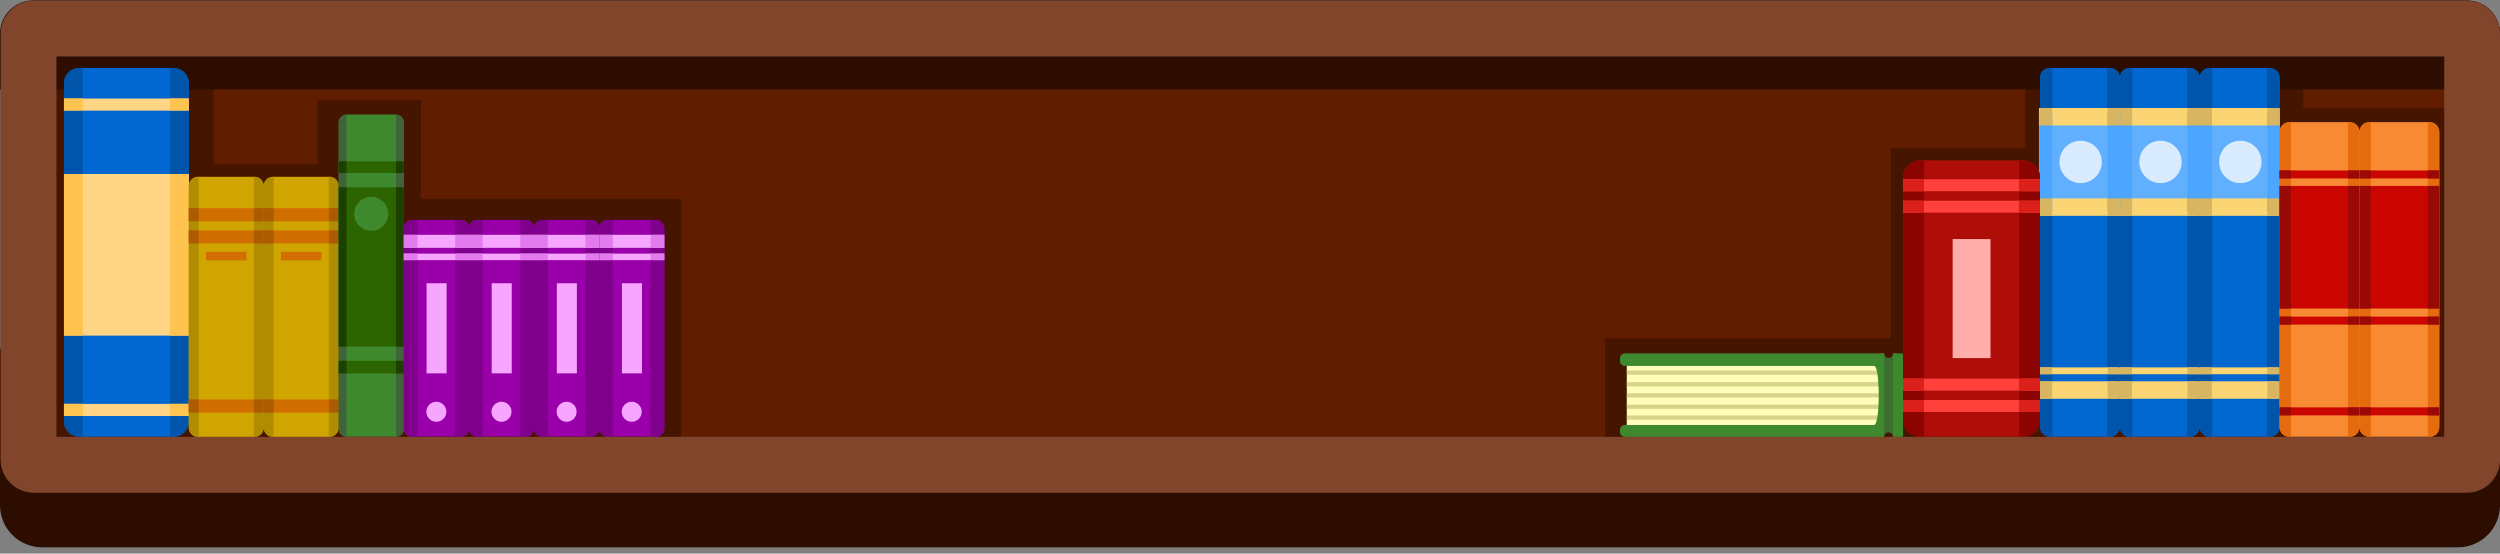 <?xml version="1.0" encoding="UTF-8" standalone="no"?>
<!DOCTYPE svg PUBLIC "-//W3C//DTD SVG 1.1//EN" "http://www.w3.org/Graphics/SVG/1.1/DTD/svg11.dtd">
<svg width="100%" height="100%" viewBox="0 0 280 62" version="1.1" xmlns="http://www.w3.org/2000/svg" xmlns:xlink="http://www.w3.org/1999/xlink" xml:space="preserve" xmlns:serif="http://www.serif.com/" style="fill-rule:evenodd;clip-rule:evenodd;stroke-linejoin:round;stroke-miterlimit:2;">
    <rect x="0" y="0" width="280" height="62" fill="#808080" stroke="none"/>
    <g id="banner_25" transform="matrix(1,0,0,1,0,-8.7)">
        <path d="M280,47.751L-0,47.751L-0,65.286C-0,67.888 2.112,70 4.714,70L275.286,70C277.888,70 280,67.888 280,65.286L280,47.751Z" style="fill:#2c0d00;"/>
        <g transform="matrix(-0.893,-1.09389e-16,8.74808e-17,-0.714,285.834,65.897)">
            <path d="M320,8.028C320,5.159 318.138,2.83 315.844,2.83L10.688,2.83C8.394,2.83 6.532,5.159 6.532,8.028L6.532,74.803C6.532,77.671 8.394,80 10.688,80L315.844,80C318.138,80 320,77.671 320,74.803L320,8.028Z" style="fill:#611d00;"/>
        </g>
        <path d="M179.763,58.266L273.929,58.266L273.929,20.811L257.966,20.811L257.966,17.965L226.828,17.965L226.828,25.289L211.771,25.289L211.771,46.6L179.763,46.6L179.763,58.266ZM6.256,58.266L76.304,58.266L76.304,30.981L47.136,30.981L47.136,19.893L35.585,19.893L35.585,27.092L23.934,27.092L23.934,18.29L6.256,18.29L6.256,58.266Z" style="fill:#451500;"/>
        <path d="M-0,18.714L280,18.714L280,12.463C280,10.414 278.336,8.75 276.287,8.75L3.713,8.75C1.664,8.75 -0,10.414 -0,12.463L-0,18.714Z" style="fill:#2c0d00;"/>
        <g>
            <g transform="matrix(6.09,0,0,1,-927.473,0)">
                <rect x="182.212" y="49.146" width="4.73" height="7.502" style="fill:#fffdb8;"/>
            </g>
            <g transform="matrix(1,0,0,1,0,-0.154)">
                <path d="M211.021,55.385L182.212,55.385L182.212,55.858L211.021,55.858L211.021,55.385ZM211.021,54.171L182.212,54.171L182.212,54.643L211.021,54.643L211.021,54.171ZM211.021,52.897L182.212,52.897L182.212,53.37L211.021,53.37L211.021,52.897ZM211.021,51.653L182.212,51.653L182.212,52.126L211.021,52.126L211.021,51.653ZM211.021,50.359L182.212,50.359L182.212,50.832L211.021,50.832L211.021,50.359Z" style="fill:#d6d489;"/>
            </g>
            <g transform="matrix(1,0,0,1,1.218,1.877)">
                <path d="M210.294,55.254C210.022,55.256 209.803,55.477 209.803,55.748L209.377,55.748L209.377,46.407L209.803,46.407C209.803,46.68 210.024,46.901 210.297,46.901L210.3,46.901C210.571,46.899 210.791,46.679 210.791,46.407L211.217,46.407L211.217,55.748L210.791,55.748C210.791,55.476 210.57,55.254 210.297,55.254L210.294,55.254Z" style="fill:#3b6f30;"/>
            </g>
            <g transform="matrix(1,0,0,1,1.196,0)">
                <path d="M210.838,48.284L210.838,57.626L211.833,57.626C211.9,57.626 211.955,57.571 211.955,57.504L211.955,48.405C211.955,48.338 211.9,48.284 211.833,48.284L210.838,48.284Z" style="fill:#3e892e;"/>
            </g>
            <g transform="matrix(1,0,0,1,1.74,0)">
                <path d="M209.281,48.284L180.237,48.284C179.938,48.284 179.695,48.527 179.695,48.825L179.695,49.139C179.695,49.438 179.938,49.681 180.237,49.681L208.152,49.681C208.855,49.639 208.855,56.309 208.152,56.298L180.237,56.298C179.938,56.298 179.695,56.541 179.695,56.84L179.695,57.084C179.695,57.383 179.938,57.626 180.237,57.626L209.281,57.626L209.281,48.284Z" style="fill:#3e892e;"/>
            </g>
        </g>
        <g>
            <g transform="matrix(1,0,0,1.13,-10.936,-6.174)">
                <path d="M32.083,21.423C32.083,20.581 31.31,19.898 30.359,19.898L19.825,19.898C18.874,19.898 18.101,20.581 18.101,21.423L18.101,54.93C18.101,55.772 18.874,56.456 19.825,56.456L30.359,56.456C31.31,56.456 32.083,55.772 32.083,54.93L32.083,21.423Z" style="fill:#0068d0;"/>
            </g>
            <path d="M9.27,16.312L8.889,16.312C7.938,16.312 7.165,17.084 7.165,18.036L7.165,55.901C7.165,56.853 7.938,57.626 8.889,57.626L9.27,57.626L9.27,16.312ZM19.041,16.312L19.041,57.626L19.423,57.626C20.374,57.626 21.147,56.853 21.147,55.901L21.147,18.036C21.147,17.084 20.374,16.312 19.423,16.312L19.041,16.312Z" style="fill:#0054a9;"/>
            <g transform="matrix(1.085,0,0,1.111,-1.804,-1.552)">
                <rect x="8.264" y="26.768" width="12.883" height="16.293" style="fill:#ffd585;"/>
            </g>
            <g transform="matrix(1,0,0,0.783,0,8.805)">
                <path d="M9.27,24.752L7.165,24.752L7.165,47.873L9.27,47.873L9.27,24.752ZM19.041,24.752L19.041,47.873L21.147,47.873L21.147,24.752L19.041,24.752Z" style="fill:#ffc350;"/>
            </g>
            <g transform="matrix(1.085,0,0,0.083,-1.804,51.715)">
                <rect x="8.264" y="26.768" width="12.883" height="16.293" style="fill:#ffd585;"/>
            </g>
            <g transform="matrix(1,0,0,0.058,0,52.486)">
                <path d="M9.27,24.752L7.165,24.752L7.165,47.873L9.27,47.873L9.27,24.752ZM19.041,24.752L19.041,47.873L21.147,47.873L21.147,24.752L19.041,24.752Z" style="fill:#ffc350;"/>
            </g>
            <g transform="matrix(1.085,0,0,0.083,-1.804,17.516)">
                <rect x="8.264" y="26.768" width="12.883" height="16.293" style="fill:#ffd585;"/>
            </g>
            <g transform="matrix(1,0,0,0.058,0,18.287)">
                <path d="M9.27,24.752L7.165,24.752L7.165,47.873L9.27,47.873L9.27,24.752ZM19.041,24.752L19.041,47.873L21.147,47.873L21.147,24.752L19.041,24.752Z" style="fill:#ffc350;"/>
            </g>
        </g>
        <g>
            <g transform="matrix(0.6,0,0,0.797,18.674,12.644)">
                <path d="M32.083,21.197C32.083,20.48 31.31,19.898 30.359,19.898L19.825,19.898C18.874,19.898 18.101,20.48 18.101,21.197L18.101,55.157C18.101,55.874 18.874,56.456 19.825,56.456L30.359,56.456C31.31,56.456 32.083,55.874 32.083,55.157L32.083,21.197Z" style="fill:#d0a500;"/>
            </g>
            <path d="M30.645,28.498L30.574,28.498C30.003,28.498 29.54,28.962 29.54,29.533L29.54,56.591C29.54,57.162 30.003,57.626 30.574,57.626L30.645,57.626L30.645,28.498ZM36.827,28.498L36.827,57.626L36.897,57.626C37.469,57.626 37.932,57.162 37.932,56.591L37.932,29.533C37.932,28.962 37.469,28.498 36.897,28.498L36.827,28.498Z" style="fill:#b08c00;"/>
            <rect x="29.54" y="32.019" width="8.393" height="1.461" style="fill:#d06f00;"/>
            <path d="M30.645,32.019L29.54,32.019L29.54,33.481L30.645,33.481L30.645,32.019ZM36.827,32.019L36.827,33.481L37.932,33.481L37.932,32.019L36.827,32.019Z" style="fill:#ab5b00;"/>
            <g transform="matrix(1,0,0,1,0,2.489)">
                <rect x="29.54" y="32.019" width="8.393" height="1.461" style="fill:#d06f00;"/>
            </g>
            <g transform="matrix(1,0,0,1,0,2.489)">
                <path d="M30.645,32.019L29.54,32.019L29.54,33.481L30.645,33.481L30.645,32.019ZM36.827,32.019L36.827,33.481L37.932,33.481L37.932,32.019L36.827,32.019Z" style="fill:#ab5b00;"/>
            </g>
            <g transform="matrix(1,0,0,1,0,21.427)">
                <rect x="29.54" y="32.019" width="8.393" height="1.461" style="fill:#d06f00;"/>
            </g>
            <g transform="matrix(1,0,0,1,0,21.427)">
                <path d="M30.645,32.019L29.54,32.019L29.54,33.481L30.645,33.481L30.645,32.019ZM36.827,32.019L36.827,33.481L37.932,33.481L37.932,32.019L36.827,32.019Z" style="fill:#ab5b00;"/>
            </g>
            <g transform="matrix(1,0,0,1,-0.027,0.301)">
                <rect x="31.493" y="36.599" width="4.54" height="0.962" style="fill:#d06f00;"/>
            </g>
        </g>
        <g transform="matrix(1,0,0,1,-8.393,0)">
            <g transform="matrix(0.6,0,0,0.797,18.674,12.644)">
                <path d="M32.083,21.197C32.083,20.48 31.31,19.898 30.359,19.898L19.825,19.898C18.874,19.898 18.101,20.48 18.101,21.197L18.101,55.157C18.101,55.874 18.874,56.456 19.825,56.456L30.359,56.456C31.31,56.456 32.083,55.874 32.083,55.157L32.083,21.197Z" style="fill:#d0a500;"/>
            </g>
            <path d="M30.645,28.498L30.574,28.498C30.003,28.498 29.54,28.962 29.54,29.533L29.54,56.591C29.54,57.162 30.003,57.626 30.574,57.626L30.645,57.626L30.645,28.498ZM36.827,28.498L36.827,57.626L36.897,57.626C37.469,57.626 37.932,57.162 37.932,56.591L37.932,29.533C37.932,28.962 37.469,28.498 36.897,28.498L36.827,28.498Z" style="fill:#b08c00;"/>
            <rect x="29.54" y="32.019" width="8.393" height="1.461" style="fill:#d06f00;"/>
            <path d="M30.645,32.019L29.54,32.019L29.54,33.481L30.645,33.481L30.645,32.019ZM36.827,32.019L36.827,33.481L37.932,33.481L37.932,32.019L36.827,32.019Z" style="fill:#ab5b00;"/>
            <g transform="matrix(1,0,0,1,0,2.489)">
                <rect x="29.54" y="32.019" width="8.393" height="1.461" style="fill:#d06f00;"/>
            </g>
            <g transform="matrix(1,0,0,1,0,2.489)">
                <path d="M30.645,32.019L29.54,32.019L29.54,33.481L30.645,33.481L30.645,32.019ZM36.827,32.019L36.827,33.481L37.932,33.481L37.932,32.019L36.827,32.019Z" style="fill:#ab5b00;"/>
            </g>
            <g transform="matrix(1,0,0,1,0,21.427)">
                <rect x="29.54" y="32.019" width="8.393" height="1.461" style="fill:#d06f00;"/>
            </g>
            <g transform="matrix(1,0,0,1,0,21.427)">
                <path d="M30.645,32.019L29.54,32.019L29.54,33.481L30.645,33.481L30.645,32.019ZM36.827,32.019L36.827,33.481L37.932,33.481L37.932,32.019L36.827,32.019Z" style="fill:#ab5b00;"/>
            </g>
            <g transform="matrix(1,0,0,1,-0.027,0.301)">
                <rect x="31.493" y="36.599" width="4.54" height="0.962" style="fill:#d06f00;"/>
            </g>
        </g>
        <g>
            <g transform="matrix(0.522,0,0,0.987,28.49,1.891)">
                <path d="M32.083,20.809C32.083,20.306 31.31,19.898 30.359,19.898L19.825,19.898C18.874,19.898 18.101,20.306 18.101,20.809L18.101,55.545C18.101,56.048 18.874,56.456 19.825,56.456L30.359,56.456C31.31,56.456 32.083,56.048 32.083,55.545L32.083,20.809Z" style="fill:#3e892e;"/>
            </g>
            <path d="M38.803,21.535C38.32,21.55 37.932,21.947 37.932,22.434L37.932,56.726C37.932,57.213 38.32,57.61 38.803,57.625L38.803,21.535ZM44.355,21.535L44.355,57.625C44.838,57.61 45.226,57.213 45.226,56.726L45.226,22.434C45.226,21.947 44.838,21.55 44.355,21.535Z" style="fill:#41633a;"/>
            <path d="M45.226,50.527L45.226,49.112L37.932,49.112L37.932,50.527L45.226,50.527ZM45.226,47.512L37.932,47.512L37.932,29.677L45.226,29.677L45.226,47.512ZM41.579,30.744C42.63,30.744 43.484,31.598 43.484,32.649C43.484,33.7 42.63,34.554 41.579,34.554C40.528,34.554 39.674,33.7 39.674,32.649C39.674,31.598 40.528,30.744 41.579,30.744ZM45.226,28.077L45.226,26.768L37.932,26.768L37.932,28.077L45.226,28.077Z" style="fill:#2c6400;"/>
            <path d="M38.803,49.112L37.932,49.112L37.932,50.527L38.803,50.527L38.803,49.112ZM45.226,50.527L45.226,49.112L44.355,49.112L44.355,50.527L45.226,50.527ZM38.803,47.512L37.932,47.512L37.932,29.677L38.803,29.677L38.803,47.512ZM45.226,47.512L44.355,47.512L44.355,29.677L45.226,29.677L45.226,47.512ZM38.803,28.077L38.803,26.768L37.932,26.768L37.932,28.077L38.803,28.077ZM45.226,28.077L45.226,26.768L44.355,26.768L44.355,28.077L45.226,28.077Z" style="fill:#1c4000;"/>
        </g>
        <g>
            <g transform="matrix(0.522,0,0,0.664,57.663,20.115)">
                <path d="M32.083,21.251C32.083,20.504 31.31,19.898 30.359,19.898L19.825,19.898C18.874,19.898 18.101,20.504 18.101,21.251L18.101,55.102C18.101,55.849 18.874,56.456 19.825,56.456L30.359,56.456C31.31,56.456 32.083,55.849 32.083,55.102L32.083,21.251Z" style="fill:#9900a9;"/>
            </g>
            <path d="M68.641,33.336L68.005,33.336C67.508,33.336 67.105,33.739 67.105,34.235L67.105,56.726C67.105,57.223 67.508,57.626 68.005,57.626L68.641,57.626L68.641,33.336ZM72.863,33.336L72.863,57.626L73.499,57.626C73.996,57.626 74.399,57.223 74.399,56.726L74.399,34.235C74.399,33.739 73.996,33.336 73.499,33.336L72.863,33.336Z" style="fill:#7e008b;"/>
            <path d="M74.399,37.103L67.105,37.103L67.105,37.833L74.399,37.833L74.399,37.103ZM74.399,35L67.105,35L67.105,36.459L74.399,36.459L74.399,35Z" style="fill:#f6a6ff;"/>
            <path d="M68.641,37.103L67.105,37.103L67.105,37.833L68.641,37.833L68.641,37.103ZM72.863,37.103L72.863,37.833L74.399,37.833L74.399,37.103L72.863,37.103ZM68.641,35L67.105,35L67.105,36.459L68.641,36.459L68.641,35ZM72.863,35L72.863,36.459L74.399,36.459L74.399,35L72.863,35Z" style="fill:#e37aee;"/>
            <g transform="matrix(0.308,0,0,5.017,48.988,-148.057)">
                <rect x="67.105" y="37.568" width="7.293" height="2.012" style="fill:#f6a6ff;"/>
            </g>
            <g transform="matrix(1,0,0,1,0,2.256)">
                <circle cx="70.752" cy="52.561" r="1.122" style="fill:#f6a6ff;"/>
            </g>
        </g>
        <g transform="matrix(1,0,0,1,-14.587,0)">
            <g transform="matrix(0.522,0,0,0.664,57.663,20.115)">
                <path d="M32.083,21.251C32.083,20.504 31.31,19.898 30.359,19.898L19.825,19.898C18.874,19.898 18.101,20.504 18.101,21.251L18.101,55.102C18.101,55.849 18.874,56.456 19.825,56.456L30.359,56.456C31.31,56.456 32.083,55.849 32.083,55.102L32.083,21.251Z" style="fill:#9900a9;"/>
            </g>
            <path d="M68.641,33.336L68.005,33.336C67.508,33.336 67.105,33.739 67.105,34.235L67.105,56.726C67.105,57.223 67.508,57.626 68.005,57.626L68.641,57.626L68.641,33.336ZM72.863,33.336L72.863,57.626L73.499,57.626C73.996,57.626 74.399,57.223 74.399,56.726L74.399,34.235C74.399,33.739 73.996,33.336 73.499,33.336L72.863,33.336Z" style="fill:#7e008b;"/>
            <path d="M74.399,37.103L67.105,37.103L67.105,37.833L74.399,37.833L74.399,37.103ZM74.399,35L67.105,35L67.105,36.459L74.399,36.459L74.399,35Z" style="fill:#f6a6ff;"/>
            <path d="M68.641,37.103L67.105,37.103L67.105,37.833L68.641,37.833L68.641,37.103ZM72.863,37.103L72.863,37.833L74.399,37.833L74.399,37.103L72.863,37.103ZM68.641,35L67.105,35L67.105,36.459L68.641,36.459L68.641,35ZM72.863,35L72.863,36.459L74.399,36.459L74.399,35L72.863,35Z" style="fill:#e37aee;"/>
            <g transform="matrix(0.308,0,0,5.017,48.988,-148.057)">
                <rect x="67.105" y="37.568" width="7.293" height="2.012" style="fill:#f6a6ff;"/>
            </g>
            <g transform="matrix(1,0,0,1,0,2.256)">
                <circle cx="70.752" cy="52.561" r="1.122" style="fill:#f6a6ff;"/>
            </g>
        </g>
        <g transform="matrix(1,0,0,1,-21.88,0)">
            <g transform="matrix(0.522,0,0,0.664,57.663,20.115)">
                <path d="M32.083,21.251C32.083,20.504 31.31,19.898 30.359,19.898L19.825,19.898C18.874,19.898 18.101,20.504 18.101,21.251L18.101,55.102C18.101,55.849 18.874,56.456 19.825,56.456L30.359,56.456C31.31,56.456 32.083,55.849 32.083,55.102L32.083,21.251Z" style="fill:#9900a9;"/>
            </g>
            <path d="M68.641,33.336L68.005,33.336C67.508,33.336 67.105,33.739 67.105,34.235L67.105,56.726C67.105,57.223 67.508,57.626 68.005,57.626L68.641,57.626L68.641,33.336ZM72.863,33.336L72.863,57.626L73.499,57.626C73.996,57.626 74.399,57.223 74.399,56.726L74.399,34.235C74.399,33.739 73.996,33.336 73.499,33.336L72.863,33.336Z" style="fill:#7e008b;"/>
            <path d="M74.399,37.103L67.105,37.103L67.105,37.833L74.399,37.833L74.399,37.103ZM74.399,35L67.105,35L67.105,36.459L74.399,36.459L74.399,35Z" style="fill:#f6a6ff;"/>
            <path d="M68.641,37.103L67.105,37.103L67.105,37.833L68.641,37.833L68.641,37.103ZM72.863,37.103L72.863,37.833L74.399,37.833L74.399,37.103L72.863,37.103ZM68.641,35L67.105,35L67.105,36.459L68.641,36.459L68.641,35ZM72.863,35L72.863,36.459L74.399,36.459L74.399,35L72.863,35Z" style="fill:#e37aee;"/>
            <g transform="matrix(0.308,0,0,5.017,48.988,-148.057)">
                <rect x="67.105" y="37.568" width="7.293" height="2.012" style="fill:#f6a6ff;"/>
            </g>
            <g transform="matrix(1,0,0,1,0,2.256)">
                <circle cx="70.752" cy="52.561" r="1.122" style="fill:#f6a6ff;"/>
            </g>
        </g>
        <g transform="matrix(1,0,0,1,-7.293,0)">
            <g transform="matrix(0.522,0,0,0.664,57.663,20.115)">
                <path d="M32.083,21.251C32.083,20.504 31.31,19.898 30.359,19.898L19.825,19.898C18.874,19.898 18.101,20.504 18.101,21.251L18.101,55.102C18.101,55.849 18.874,56.456 19.825,56.456L30.359,56.456C31.31,56.456 32.083,55.849 32.083,55.102L32.083,21.251Z" style="fill:#9900a9;"/>
            </g>
            <path d="M68.641,33.336L68.005,33.336C67.508,33.336 67.105,33.739 67.105,34.235L67.105,56.726C67.105,57.223 67.508,57.626 68.005,57.626L68.641,57.626L68.641,33.336ZM72.863,33.336L72.863,57.626L73.499,57.626C73.996,57.626 74.399,57.223 74.399,56.726L74.399,34.235C74.399,33.739 73.996,33.336 73.499,33.336L72.863,33.336Z" style="fill:#7e008b;"/>
            <path d="M74.399,37.103L67.105,37.103L67.105,37.833L74.399,37.833L74.399,37.103ZM74.399,35L67.105,35L67.105,36.459L74.399,36.459L74.399,35Z" style="fill:#f6a6ff;"/>
            <path d="M68.641,37.103L67.105,37.103L67.105,37.833L68.641,37.833L68.641,37.103ZM72.863,37.103L72.863,37.833L74.399,37.833L74.399,37.103L72.863,37.103ZM68.641,35L67.105,35L67.105,36.459L68.641,36.459L68.641,35ZM72.863,35L72.863,36.459L74.399,36.459L74.399,35L72.863,35Z" style="fill:#e37aee;"/>
            <g transform="matrix(0.308,0,0,5.017,48.988,-148.057)">
                <rect x="67.105" y="37.568" width="7.293" height="2.012" style="fill:#f6a6ff;"/>
            </g>
            <g transform="matrix(1,0,0,1,0,2.256)">
                <circle cx="70.752" cy="52.561" r="1.122" style="fill:#f6a6ff;"/>
            </g>
        </g>
        <g>
            <g transform="matrix(0.64,0,0,1.13,234.787,-6.174)">
                <path d="M32.083,20.874C32.083,20.335 31.31,19.898 30.359,19.898L19.825,19.898C18.874,19.898 18.101,20.335 18.101,20.874L18.101,55.48C18.101,56.019 18.874,56.456 19.825,56.456L30.359,56.456C31.31,56.456 32.083,56.019 32.083,55.48L32.083,20.874Z" style="fill:#0068d0;"/>
            </g>
            <path d="M253.898,16.312L253.898,57.626L254.204,57.626C254.813,57.626 255.307,57.131 255.307,56.523L255.307,17.415C255.307,16.806 254.813,16.312 254.204,16.312L253.898,16.312Z" style="fill:#05a;"/>
            <g transform="matrix(-1,0,0,1,501.671,0)">
                <path d="M253.898,16.312L253.898,57.626L254.204,57.626C254.813,57.626 255.307,57.131 255.307,56.523L255.307,17.415C255.307,16.806 254.813,16.312 254.204,16.312L253.898,16.312Z" style="fill:#05a;"/>
            </g>
            <g transform="matrix(1.038,0,0,5.627,-9.823,-95.697)">
                <rect x="246.696" y="20.798" width="8.611" height="1.955" style="fill:#61b0ff;"/>
            </g>
            <g transform="matrix(1.038,0,0,1,-9.823,0)">
                <rect x="246.696" y="20.798" width="8.611" height="1.955" style="fill:#fbd574;"/>
            </g>
            <g transform="matrix(1.038,0,0,1,-9.823,10.121)">
                <rect x="246.696" y="20.798" width="8.611" height="1.955" style="fill:#fbd574;"/>
            </g>
            <g transform="matrix(0.28,0,0,5.627,183.863,-95.697)">
                <rect x="250.272" y="20.798" width="5.035" height="1.955" style="fill:#4ca5ff;"/>
            </g>
            <g transform="matrix(0.28,0,0,1,183.863,0)">
                <rect x="250.272" y="20.798" width="5.035" height="1.955" style="fill:#d8b661;"/>
            </g>
            <g transform="matrix(0.28,0,0,1,183.863,10.121)">
                <rect x="250.272" y="20.798" width="5.035" height="1.955" style="fill:#d8b661;"/>
            </g>
            <g transform="matrix(-0.28,0,0,5.627,317.808,-95.697)">
                <rect x="250.272" y="20.798" width="5.035" height="1.955" style="fill:#4ca5ff;"/>
            </g>
            <g transform="matrix(-0.28,0,0,1,317.808,0)">
                <rect x="250.272" y="20.798" width="5.035" height="1.955" style="fill:#d8b661;"/>
            </g>
            <g transform="matrix(-0.28,0,0,1,317.808,10.121)">
                <rect x="250.272" y="20.798" width="5.035" height="1.955" style="fill:#d8b661;"/>
            </g>
            <g transform="matrix(1.038,0,0,1,-9.823,30.607)">
                <rect x="246.696" y="20.798" width="8.611" height="1.955" style="fill:#fbd574;"/>
            </g>
            <g transform="matrix(0.28,0,0,1,183.863,30.607)">
                <rect x="250.272" y="20.798" width="5.035" height="1.955" style="fill:#d8b661;"/>
            </g>
            <g transform="matrix(-0.28,0,0,1,317.808,30.607)">
                <rect x="250.272" y="20.798" width="5.035" height="1.955" style="fill:#d8b661;"/>
            </g>
            <g transform="matrix(1.038,0,0,0.392,-9.823,41.693)">
                <rect x="246.696" y="20.798" width="8.611" height="1.955" style="fill:#fbd574;"/>
            </g>
            <g transform="matrix(0.28,0,0,0.392,183.863,41.693)">
                <rect x="250.272" y="20.798" width="5.035" height="1.955" style="fill:#d8b661;"/>
            </g>
            <g transform="matrix(-0.28,0,0,0.392,317.808,41.693)">
                <rect x="250.272" y="20.798" width="5.035" height="1.955" style="fill:#d8b661;"/>
            </g>
            <g transform="matrix(1.835,0,0,1.835,-209.809,-21.88)">
                <circle cx="251.077" cy="26.548" r="1.293" style="fill:#d9ecff;"/>
            </g>
        </g>
        <g transform="matrix(1,0,0,1,-8.943,0)">
            <g transform="matrix(0.64,0,0,1.13,234.787,-6.174)">
                <path d="M32.083,20.874C32.083,20.335 31.31,19.898 30.359,19.898L19.825,19.898C18.874,19.898 18.101,20.335 18.101,20.874L18.101,55.48C18.101,56.019 18.874,56.456 19.825,56.456L30.359,56.456C31.31,56.456 32.083,56.019 32.083,55.48L32.083,20.874Z" style="fill:#0068d0;"/>
            </g>
            <path d="M253.898,16.312L253.898,57.626L254.204,57.626C254.813,57.626 255.307,57.131 255.307,56.523L255.307,17.415C255.307,16.806 254.813,16.312 254.204,16.312L253.898,16.312Z" style="fill:#05a;"/>
            <g transform="matrix(-1,0,0,1,501.671,0)">
                <path d="M253.898,16.312L253.898,57.626L254.204,57.626C254.813,57.626 255.307,57.131 255.307,56.523L255.307,17.415C255.307,16.806 254.813,16.312 254.204,16.312L253.898,16.312Z" style="fill:#05a;"/>
            </g>
            <g transform="matrix(1.038,0,0,5.627,-9.823,-95.697)">
                <rect x="246.696" y="20.798" width="8.611" height="1.955" style="fill:#61b0ff;"/>
            </g>
            <g transform="matrix(1.038,0,0,1,-9.823,0)">
                <rect x="246.696" y="20.798" width="8.611" height="1.955" style="fill:#fbd574;"/>
            </g>
            <g transform="matrix(1.038,0,0,1,-9.823,10.121)">
                <rect x="246.696" y="20.798" width="8.611" height="1.955" style="fill:#fbd574;"/>
            </g>
            <g transform="matrix(0.28,0,0,5.627,183.863,-95.697)">
                <rect x="250.272" y="20.798" width="5.035" height="1.955" style="fill:#4ca5ff;"/>
            </g>
            <g transform="matrix(0.28,0,0,1,183.863,0)">
                <rect x="250.272" y="20.798" width="5.035" height="1.955" style="fill:#d8b661;"/>
            </g>
            <g transform="matrix(0.28,0,0,1,183.863,10.121)">
                <rect x="250.272" y="20.798" width="5.035" height="1.955" style="fill:#d8b661;"/>
            </g>
            <g transform="matrix(-0.28,0,0,5.627,317.808,-95.697)">
                <rect x="250.272" y="20.798" width="5.035" height="1.955" style="fill:#4ca5ff;"/>
            </g>
            <g transform="matrix(-0.28,0,0,1,317.808,0)">
                <rect x="250.272" y="20.798" width="5.035" height="1.955" style="fill:#d8b661;"/>
            </g>
            <g transform="matrix(-0.28,0,0,1,317.808,10.121)">
                <rect x="250.272" y="20.798" width="5.035" height="1.955" style="fill:#d8b661;"/>
            </g>
            <g transform="matrix(1.038,0,0,1,-9.823,30.607)">
                <rect x="246.696" y="20.798" width="8.611" height="1.955" style="fill:#fbd574;"/>
            </g>
            <g transform="matrix(0.28,0,0,1,183.863,30.607)">
                <rect x="250.272" y="20.798" width="5.035" height="1.955" style="fill:#d8b661;"/>
            </g>
            <g transform="matrix(-0.28,0,0,1,317.808,30.607)">
                <rect x="250.272" y="20.798" width="5.035" height="1.955" style="fill:#d8b661;"/>
            </g>
            <g transform="matrix(1.038,0,0,0.392,-9.823,41.693)">
                <rect x="246.696" y="20.798" width="8.611" height="1.955" style="fill:#fbd574;"/>
            </g>
            <g transform="matrix(0.28,0,0,0.392,183.863,41.693)">
                <rect x="250.272" y="20.798" width="5.035" height="1.955" style="fill:#d8b661;"/>
            </g>
            <g transform="matrix(-0.28,0,0,0.392,317.808,41.693)">
                <rect x="250.272" y="20.798" width="5.035" height="1.955" style="fill:#d8b661;"/>
            </g>
            <g transform="matrix(1.835,0,0,1.835,-209.809,-21.88)">
                <circle cx="251.077" cy="26.548" r="1.293" style="fill:#d9ecff;"/>
            </g>
        </g>
        <g transform="matrix(1,0,0,1,-17.885,0)">
            <g transform="matrix(0.64,0,0,1.13,234.787,-6.174)">
                <path d="M32.083,20.874C32.083,20.335 31.31,19.898 30.359,19.898L19.825,19.898C18.874,19.898 18.101,20.335 18.101,20.874L18.101,55.48C18.101,56.019 18.874,56.456 19.825,56.456L30.359,56.456C31.31,56.456 32.083,56.019 32.083,55.48L32.083,20.874Z" style="fill:#0068d0;"/>
            </g>
            <path d="M253.898,16.312L253.898,57.626L254.204,57.626C254.813,57.626 255.307,57.131 255.307,56.523L255.307,17.415C255.307,16.806 254.813,16.312 254.204,16.312L253.898,16.312Z" style="fill:#05a;"/>
            <g transform="matrix(-1,0,0,1,501.671,0)">
                <path d="M253.898,16.312L253.898,57.626L254.204,57.626C254.813,57.626 255.307,57.131 255.307,56.523L255.307,17.415C255.307,16.806 254.813,16.312 254.204,16.312L253.898,16.312Z" style="fill:#05a;"/>
            </g>
            <g transform="matrix(1.038,0,0,5.627,-9.823,-95.697)">
                <rect x="246.696" y="20.798" width="8.611" height="1.955" style="fill:#61b0ff;"/>
            </g>
            <g transform="matrix(1.038,0,0,1,-9.823,0)">
                <rect x="246.696" y="20.798" width="8.611" height="1.955" style="fill:#fbd574;"/>
            </g>
            <g transform="matrix(1.038,0,0,1,-9.823,10.121)">
                <rect x="246.696" y="20.798" width="8.611" height="1.955" style="fill:#fbd574;"/>
            </g>
            <g transform="matrix(0.28,0,0,5.627,183.863,-95.697)">
                <rect x="250.272" y="20.798" width="5.035" height="1.955" style="fill:#4ca5ff;"/>
            </g>
            <g transform="matrix(0.28,0,0,1,183.863,0)">
                <rect x="250.272" y="20.798" width="5.035" height="1.955" style="fill:#d8b661;"/>
            </g>
            <g transform="matrix(0.28,0,0,1,183.863,10.121)">
                <rect x="250.272" y="20.798" width="5.035" height="1.955" style="fill:#d8b661;"/>
            </g>
            <g transform="matrix(-0.28,0,0,5.627,317.808,-95.697)">
                <rect x="250.272" y="20.798" width="5.035" height="1.955" style="fill:#4ca5ff;"/>
            </g>
            <g transform="matrix(-0.28,0,0,1,317.808,0)">
                <rect x="250.272" y="20.798" width="5.035" height="1.955" style="fill:#d8b661;"/>
            </g>
            <g transform="matrix(-0.28,0,0,1,317.808,10.121)">
                <rect x="250.272" y="20.798" width="5.035" height="1.955" style="fill:#d8b661;"/>
            </g>
            <g transform="matrix(1.038,0,0,1,-9.823,30.607)">
                <rect x="246.696" y="20.798" width="8.611" height="1.955" style="fill:#fbd574;"/>
            </g>
            <g transform="matrix(0.28,0,0,1,183.863,30.607)">
                <rect x="250.272" y="20.798" width="5.035" height="1.955" style="fill:#d8b661;"/>
            </g>
            <g transform="matrix(-0.28,0,0,1,317.808,30.607)">
                <rect x="250.272" y="20.798" width="5.035" height="1.955" style="fill:#d8b661;"/>
            </g>
            <g transform="matrix(1.038,0,0,0.392,-9.823,41.693)">
                <rect x="246.696" y="20.798" width="8.611" height="1.955" style="fill:#fbd574;"/>
            </g>
            <g transform="matrix(0.28,0,0,0.392,183.863,41.693)">
                <rect x="250.272" y="20.798" width="5.035" height="1.955" style="fill:#d8b661;"/>
            </g>
            <g transform="matrix(-0.28,0,0,0.392,317.808,41.693)">
                <rect x="250.272" y="20.798" width="5.035" height="1.955" style="fill:#d8b661;"/>
            </g>
            <g transform="matrix(1.835,0,0,1.835,-209.809,-21.88)">
                <circle cx="251.077" cy="26.548" r="1.293" style="fill:#d9ecff;"/>
            </g>
        </g>
        <g>
            <g transform="matrix(0.64,0,0,0.964,252.672,3.2)">
                <path d="M32.083,21.042C32.083,20.41 31.31,19.898 30.359,19.898L19.825,19.898C18.874,19.898 18.101,20.41 18.101,21.042L18.101,55.312C18.101,55.943 18.874,56.456 19.825,56.456L30.359,56.456C31.31,56.456 32.083,55.943 32.083,55.312L32.083,21.042Z" style="fill:#f88a33;"/>
            </g>
            <path d="M265.525,22.382L265.352,22.382C264.743,22.382 264.249,22.876 264.249,23.485L264.249,56.523C264.249,57.131 264.743,57.626 265.352,57.626L265.525,57.626L265.525,22.382ZM271.916,22.382L271.916,57.626L272.089,57.626C272.698,57.626 273.192,57.131 273.192,56.523L273.192,23.485C273.192,22.876 272.698,22.382 272.089,22.382L271.916,22.382Z" style="fill:#e46c0e;"/>
            <rect x="264.249" y="29.526" width="8.943" height="13.729" style="fill:#cb0500;"/>
            <path d="M265.525,29.526L264.249,29.526L264.249,43.256L265.525,43.256L265.525,29.526ZM271.918,29.526L271.918,43.256L273.192,43.256L273.192,29.526L271.918,29.526Z" style="fill:#9a0905;"/>
            <g transform="matrix(1,0,0,0.065,0,42.243)">
                <rect x="264.249" y="29.526" width="8.943" height="13.729" style="fill:#cb0500;"/>
            </g>
            <g transform="matrix(1,0,0,0.065,0,42.243)">
                <path d="M265.525,29.526L264.249,29.526L264.249,43.256L265.525,43.256L265.525,29.526ZM271.918,29.526L271.918,43.256L273.192,43.256L273.192,29.526L271.918,29.526Z" style="fill:#9a0905;"/>
            </g>
            <g transform="matrix(1,0,0,0.065,0,25.871)">
                <rect x="264.249" y="29.526" width="8.943" height="13.729" style="fill:#cb0500;"/>
            </g>
            <g transform="matrix(1,0,0,0.065,0,25.871)">
                <path d="M265.525,29.526L264.249,29.526L264.249,43.256L265.525,43.256L265.525,29.526ZM271.918,29.526L271.918,43.256L273.192,43.256L273.192,29.526L271.918,29.526Z" style="fill:#9a0905;"/>
            </g>
            <g transform="matrix(1,0,0,0.065,0,52.408)">
                <rect x="264.249" y="29.526" width="8.943" height="13.729" style="fill:#cb0500;"/>
            </g>
            <g transform="matrix(1,0,0,0.065,0,52.408)">
                <path d="M265.525,29.526L264.249,29.526L264.249,43.256L265.525,43.256L265.525,29.526ZM271.918,29.526L271.918,43.256L273.192,43.256L273.192,29.526L271.918,29.526Z" style="fill:#9a0905;"/>
            </g>
        </g>
        <g transform="matrix(1,0,0,1,-8.943,0)">
            <g transform="matrix(0.64,0,0,0.964,252.672,3.2)">
                <path d="M32.083,21.042C32.083,20.41 31.31,19.898 30.359,19.898L19.825,19.898C18.874,19.898 18.101,20.41 18.101,21.042L18.101,55.312C18.101,55.943 18.874,56.456 19.825,56.456L30.359,56.456C31.31,56.456 32.083,55.943 32.083,55.312L32.083,21.042Z" style="fill:#f88a33;"/>
            </g>
            <path d="M265.525,22.382L265.352,22.382C264.743,22.382 264.249,22.876 264.249,23.485L264.249,56.523C264.249,57.131 264.743,57.626 265.352,57.626L265.525,57.626L265.525,22.382ZM271.916,22.382L271.916,57.626L272.089,57.626C272.698,57.626 273.192,57.131 273.192,56.523L273.192,23.485C273.192,22.876 272.698,22.382 272.089,22.382L271.916,22.382Z" style="fill:#e46c0e;"/>
            <rect x="264.249" y="29.526" width="8.943" height="13.729" style="fill:#cb0500;"/>
            <path d="M265.525,29.526L264.249,29.526L264.249,43.256L265.525,43.256L265.525,29.526ZM271.918,29.526L271.918,43.256L273.192,43.256L273.192,29.526L271.918,29.526Z" style="fill:#9a0905;"/>
            <g transform="matrix(1,0,0,0.065,0,42.243)">
                <rect x="264.249" y="29.526" width="8.943" height="13.729" style="fill:#cb0500;"/>
            </g>
            <g transform="matrix(1,0,0,0.065,0,42.243)">
                <path d="M265.525,29.526L264.249,29.526L264.249,43.256L265.525,43.256L265.525,29.526ZM271.918,29.526L271.918,43.256L273.192,43.256L273.192,29.526L271.918,29.526Z" style="fill:#9a0905;"/>
            </g>
            <g transform="matrix(1,0,0,0.065,0,25.871)">
                <rect x="264.249" y="29.526" width="8.943" height="13.729" style="fill:#cb0500;"/>
            </g>
            <g transform="matrix(1,0,0,0.065,0,25.871)">
                <path d="M265.525,29.526L264.249,29.526L264.249,43.256L265.525,43.256L265.525,29.526ZM271.918,29.526L271.918,43.256L273.192,43.256L273.192,29.526L271.918,29.526Z" style="fill:#9a0905;"/>
            </g>
            <g transform="matrix(1,0,0,0.065,0,52.408)">
                <rect x="264.249" y="29.526" width="8.943" height="13.729" style="fill:#cb0500;"/>
            </g>
            <g transform="matrix(1,0,0,0.065,0,52.408)">
                <path d="M265.525,29.526L264.249,29.526L264.249,43.256L265.525,43.256L265.525,29.526ZM271.918,29.526L271.918,43.256L273.192,43.256L273.192,29.526L271.918,29.526Z" style="fill:#9a0905;"/>
            </g>
        </g>
        <g>
            <g transform="matrix(1.096,0,0,0.847,193.319,9.803)">
                <path d="M32.083,22.128C32.083,20.897 31.31,19.898 30.359,19.898L19.825,19.898C18.874,19.898 18.101,20.897 18.101,22.128L18.101,54.225C18.101,55.456 18.874,56.456 19.825,56.456L30.359,56.456C31.31,56.456 32.083,55.456 32.083,54.225L32.083,22.128Z" style="fill:#ae0d08;"/>
            </g>
            <path d="M215.492,26.658L215.046,26.658C214.003,26.658 213.156,27.504 213.156,28.547L213.156,55.736C213.156,56.779 214.003,57.626 215.046,57.626L215.492,57.626L215.492,26.658ZM226.144,26.658L226.144,57.626L226.59,57.626C227.633,57.626 228.479,56.779 228.479,55.736L228.479,28.547C228.479,27.504 227.633,26.658 226.59,26.658L226.144,26.658Z" style="fill:#8b0400;"/>
            <path d="M228.479,32.518L213.156,32.518L213.156,31.179L228.479,31.179L228.479,32.518ZM228.479,30.118L213.156,30.118L213.156,28.779L228.479,28.779L228.479,30.118Z" style="fill:#ff403b;"/>
            <path d="M215.488,31.179L215.488,32.518L213.156,32.518L213.156,31.179L215.488,31.179ZM226.114,31.179L228.479,31.179L228.479,32.518L226.114,32.518L226.114,31.179ZM215.488,28.779L215.488,30.118L213.156,30.118L213.156,28.779L215.488,28.779ZM226.114,28.779L228.479,28.779L228.479,30.118L226.114,30.118L226.114,28.779Z" style="fill:#db1f1a;"/>
            <g transform="matrix(1,0,0,1,0,22.326)">
                <path d="M228.479,32.518L213.156,32.518L213.156,31.179L228.479,31.179L228.479,32.518ZM228.479,30.118L213.156,30.118L213.156,28.779L228.479,28.779L228.479,30.118Z" style="fill:#ff403b;"/>
            </g>
            <g transform="matrix(1,0,0,1,0,22.326)">
                <path d="M215.488,31.179L215.488,32.518L213.156,32.518L213.156,31.179L215.488,31.179ZM226.114,31.179L228.479,31.179L228.479,32.518L226.114,32.518L226.114,31.179ZM215.488,28.779L215.488,30.118L213.156,30.118L213.156,28.779L215.488,28.779ZM226.114,28.779L228.479,28.779L228.479,30.118L226.114,30.118L226.114,28.779Z" style="fill:#db1f1a;"/>
            </g>
            <g transform="matrix(1,0,0,1,-0.66,-0.072)">
                <rect x="219.356" y="35.548" width="4.242" height="13.331" style="fill:#ffaeac;"/>
            </g>
        </g>
        <g transform="matrix(-0.893,-1.09389e-16,8.74808e-17,-0.714,285.834,65.897)">
            <path d="M320,8.028C320,5.159 318.138,2.83 315.844,2.83L10.688,2.83C8.394,2.83 6.532,5.159 6.532,8.028L6.532,74.803C6.532,77.671 8.394,80 10.688,80L315.844,80C318.138,80 320,77.671 320,74.803L320,8.028ZM313.003,11.58L13.529,11.58L13.529,71.251L313.003,71.251L313.003,11.58Z" style="fill:#81452c;"/>
        </g>
    </g>
</svg>
